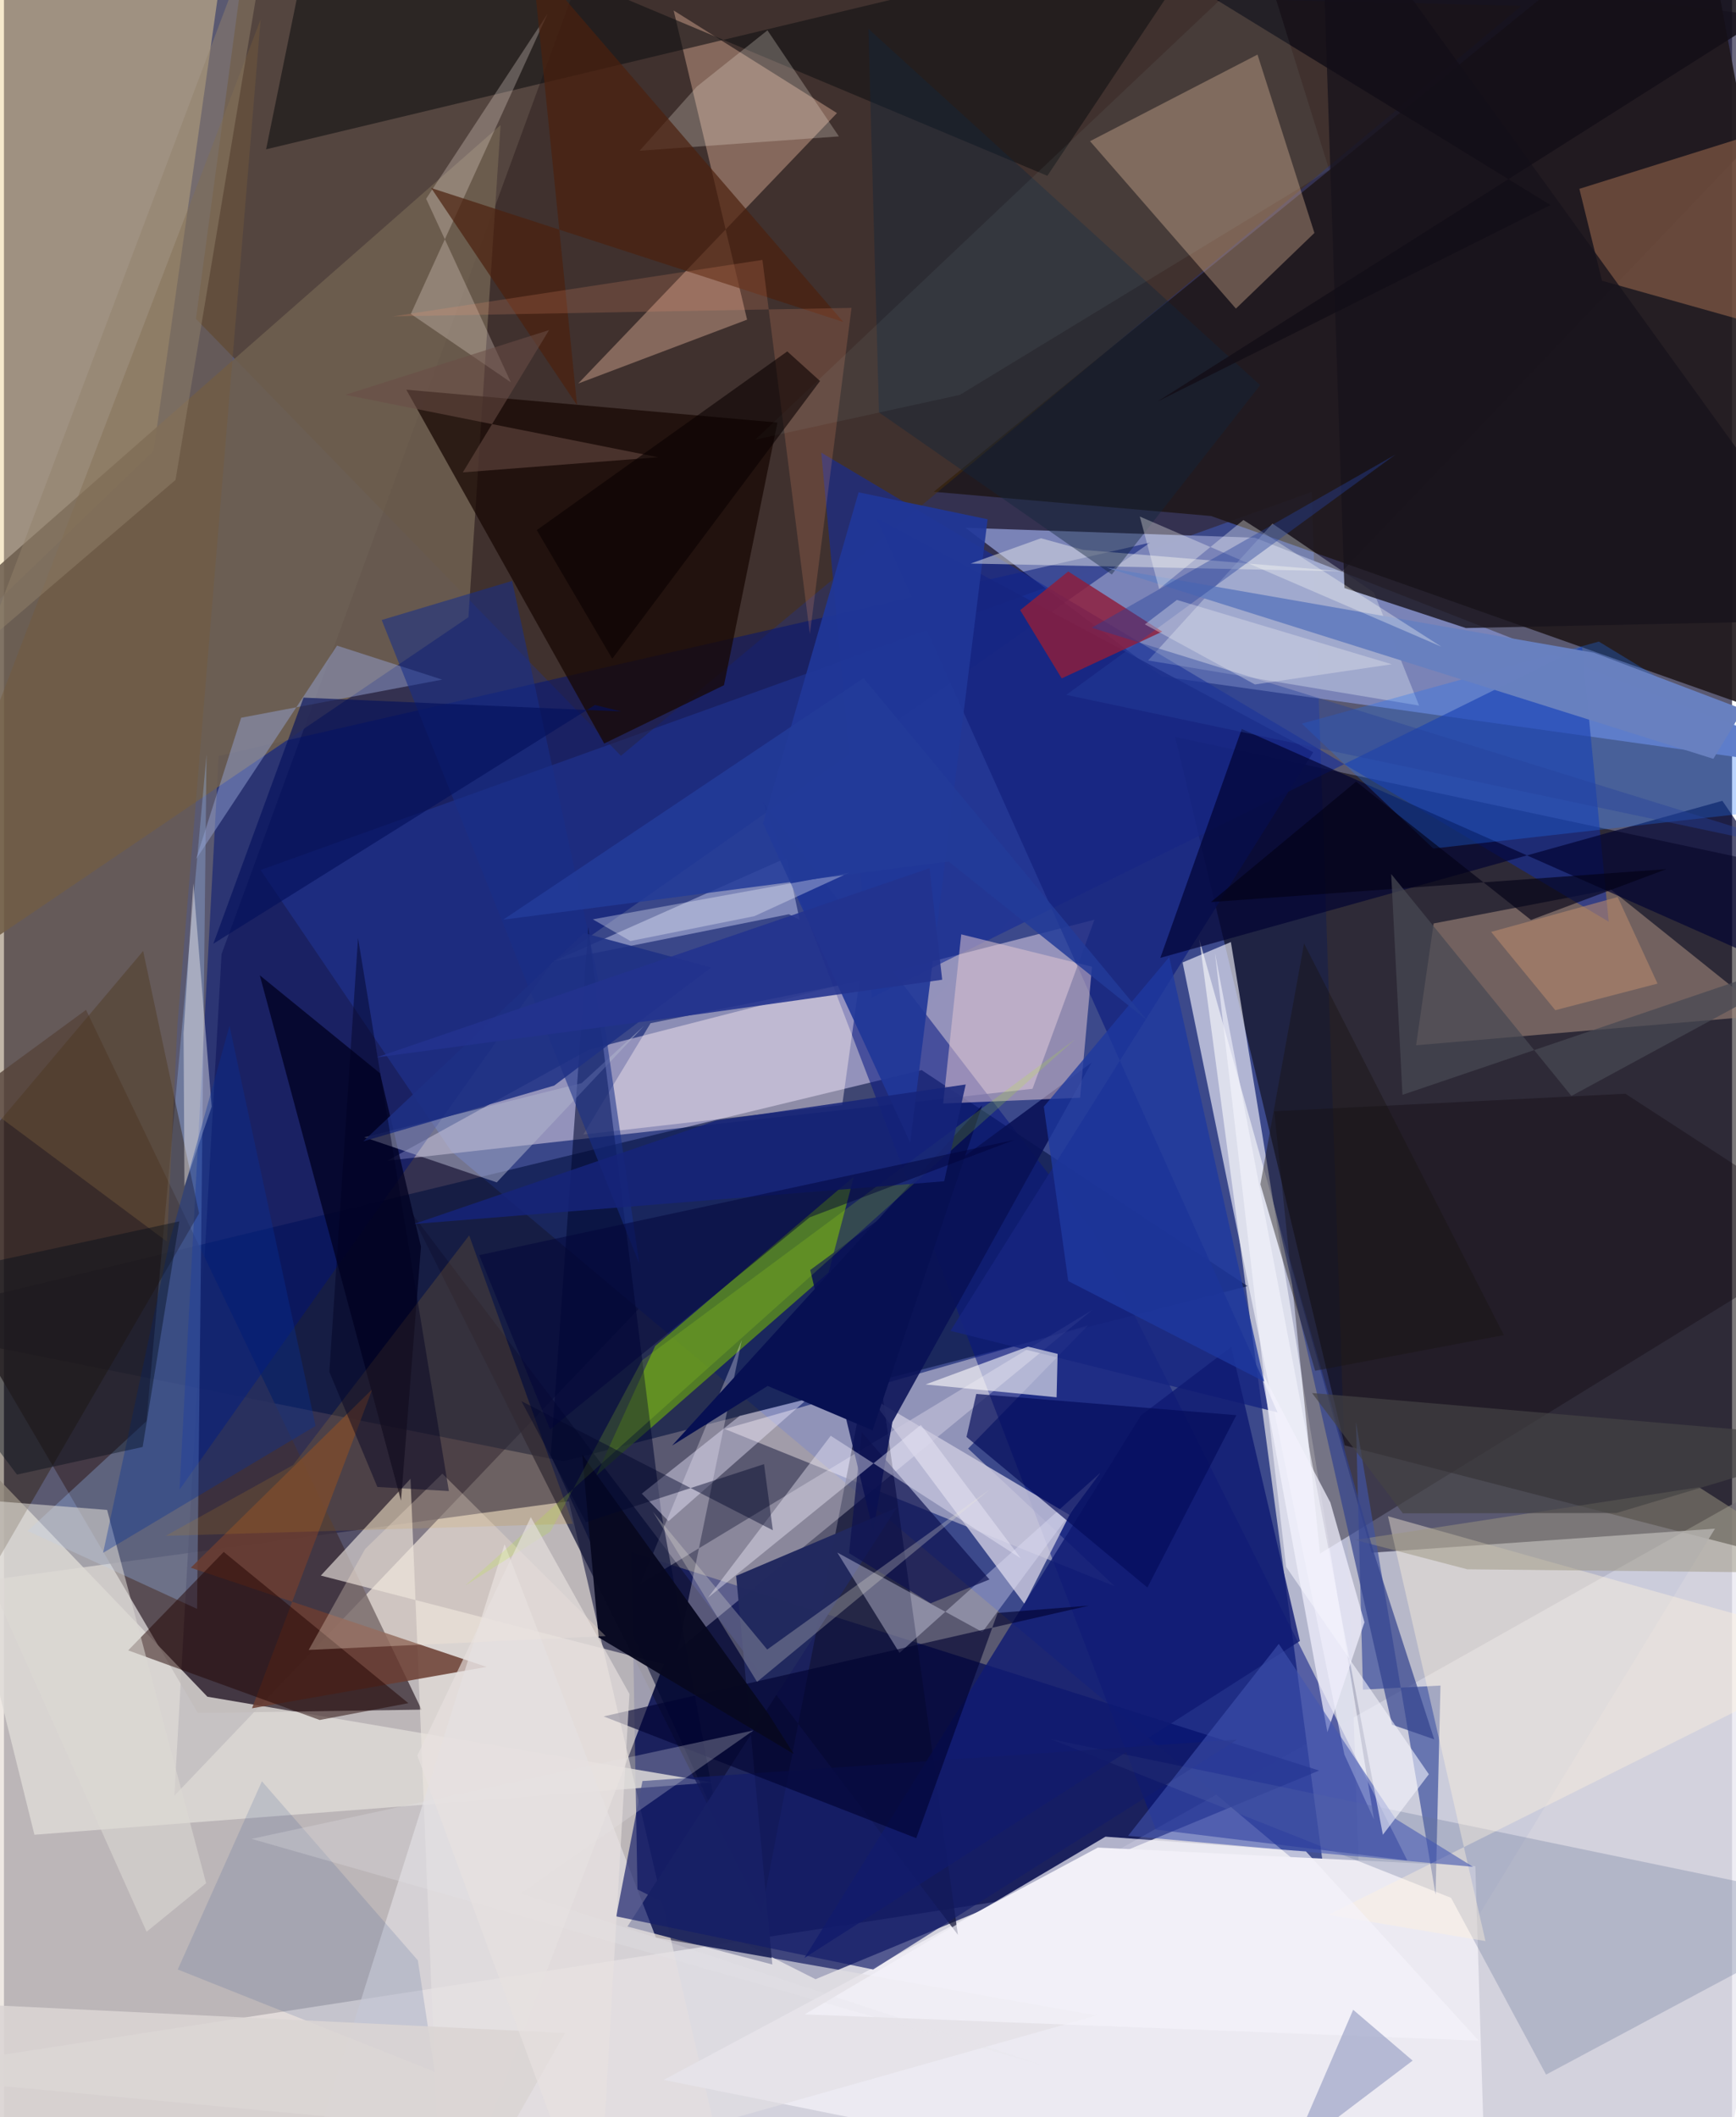 <svg xmlns="http://www.w3.org/2000/svg" width="228" height="278" viewBox="0 0 836 1024"><path fill="#5a5971" d="M0 0h836v1024H0z"/><path fill="#eae9f1" fill-opacity=".835" d="M-62 1003.276l562.023-86.564L898 692.74 825.717 1086z"/><path fill="#e7ded7" fill-opacity=".698" d="M3.974 1060.3l346.505-2.717-77.201-331.471L-62 771.71z"/><path fill="#211e40" fill-opacity=".671" d="M296.763-62L898 13.596 82.437 868.525l22.826-407.06z"/><path fill="#3b488c" fill-opacity=".941" d="M632.631 237.95L124.128 420.795l92.432 136.224 439.673 369.638z"/><path fill="#070002" fill-opacity=".525" d="M898 763.227l-249.376-64.144-82.034-342.65 318.716 68.022z"/><path fill="#c9cada" fill-opacity=".839" d="M578.295 454.348l83.341 296.646 166.107-11.635-173.427 283.754z"/><path fill="#20181c" fill-opacity=".914" d="M449.8 237.859L818.77-62 898 360.648 583.966 249.583z"/><path fill="#000955" fill-opacity=".702" d="M636.242 856.354L392.624 957.265l-86.152-43.431-2.864-163.084z"/><path fill="#c8bfd8" fill-opacity=".624" d="M283.048 507.636l244.497-62.81-29.96 81.781-312.094 34.771z"/><path fill="#000e3c" fill-opacity=".573" d="M-62 640.103l332.687 66.65 330.928-84.685-157.653-104.494z"/><path fill="#7b84b8" fill-opacity=".996" d="M465.148 255.296l95.156 71.906L898 374.566 605.078 260.07z"/><path fill="#ecd192" fill-opacity=".471" d="M112.001-62l-39.61 280.133L-56.956 342.53-62-25.797z"/><path fill="#4e320a" fill-opacity=".478" d="M115.288-12.165L92.879 154.22l205.59 211.342L734.134 2.82z"/><path fill="#3f3139" fill-opacity=".788" d="M202.022 826.893l-108.238 1.625L-62 563.056l101.7-74.623z"/><path fill="#fff4f4" fill-opacity=".431" d="M348.684 691.152l175.774-50.111-58.026 59.587 70.936 66.59z"/><path fill="#dedad7" fill-opacity=".824" d="M14.75 887.403l327.813-25.306-244.13-41.45-135.231-140.92z"/><path fill="#061681" fill-opacity=".537" d="M678.881 899.827L526.604 595.52l-159.52-207.738 190.164 497.112z"/><path fill="#998176" fill-opacity=".635" d="M853.222 491.013l-170.077 14.55 8.498-58.916 85.685-16.458z"/><path fill="#fbcdaa" fill-opacity=".322" d="M595.986 149.259l37.978-36.592-27.536-86.265-81.012 41.881z"/><path fill="#eceaf2" d="M711.814 902.597l-182.616-8.987-210.074 112.372L717.502 1086z"/><path fill="#111437" fill-opacity=".722" d="M366.445 924.812L196.132 585.275 461.49 935.799l-40.51-290z"/><path fill="#5f9319" fill-opacity=".769" d="M286.386 713.889l112.561-98.449 12.185-46.312-96.103 81.894z"/><path fill="#001376" fill-opacity=".506" d="M84.94 720.486l18.939-354.846 450.577-103.2-289.54 203.536z"/><path fill="#f0bda5" fill-opacity=".392" d="M359.499 154.608L323.983 5.072l79.008 49.627-125.176 130.799z"/><path fill="#f7f7ff" fill-opacity=".624" d="M662.777 879.982l-69.223-424.345-23.358 9.876 78.267 383.118z"/><path fill="#6e5f4f" fill-opacity=".875" d="M-25.574 468.154l250.271-169.617L240.26 60.489-62 325.977z"/><path fill="#ece5e0" fill-opacity=".631" d="M153.293 762.051l43.387-46.798L211.902 1086l107.294-281.092z"/><path fill="#170804" fill-opacity=".741" d="M374.2 204.373L194.646 188.48l95.74 171.135 57.937-28.203z"/><path fill="#162c99" fill-opacity=".624" d="M395.392 218.923l380.963 226.895-12.938-133.056L419.883 482.47z"/><path fill="#9ec5fe" fill-opacity=".302" d="M68.935 687.375l-57.457 53.097L93.42 778.17 98 364.902z"/><path fill="#fbf6ff" fill-opacity=".294" d="M307.909 765.983l218.676-132.444-200.5 164.5 30.847-149.868z"/><path fill="#110a12" fill-opacity=".38" d="M784.398 529.002l-169.853 8.481 22.115 213.972 251.611-154.964z"/><path fill="#cbc8de" fill-opacity=".824" d="M518.352 727.138l-24.682 48.606-74.88-100.232 96.815 57.28z"/><path fill="#40529f" fill-opacity=".718" d="M657.456 817.222l-3.401-129.568 38.52 228.67 2.367-101.074z"/><path fill="#cc8761" fill-opacity=".4" d="M854.996 62.223l-92.86 29.113 10.956 44.452 121.3 34.098z"/><path fill="#fff0f2" fill-opacity=".412" d="M405.535 534.44l-125.264 14.314 32.545-53.87 101.031-20.322z"/><path fill="#121315" fill-opacity=".612" d="M586.708-37.826L126.811 72.22 154.21-62 504.768 85.034z"/><path fill="#162580" fill-opacity=".827" d="M633.39 363.842L457.9 643.7l158.269 39.444-194.11-432.6z"/><path fill="#8e1e3c" fill-opacity=".824" d="M514.868 276.408l45.48 29.086-48.643 22.622-20.09-33.011z"/><path fill="#091155" fill-opacity=".871" d="M420.476 740.297l9.326-52.484 96.344-173.856-136.114 100.308z"/><path fill="#b8bde2" fill-opacity=".545" d="M265.894 464.948l113.83-22.767 5.198 2.745-6.356-30.01z"/><path fill="#e0c6d2" fill-opacity=".525" d="M520.597 530.936l-66.225 2.788 8.736-81.812 63.261 15.652z"/><path fill="#6b769b" fill-opacity=".306" d="M700.068 917.916l45.965 85.504L898 922.248 506.213 841.09z"/><path fill="#000231" fill-opacity=".678" d="M559.426 463.282l39.394-110.688L898 485.147l-66.684-97.832z"/><path fill="#000830" fill-opacity=".561" d="M318.074 732.154l-35.401-283.701-18.146 255.413 81.022 177.633z"/><path fill="#0f1a73" fill-opacity=".812" d="M593.709 651.46l-43.674 33.137-162.812 262.425 239.707-153.31z"/><path fill="#2b1a04" fill-opacity=".42" d="M94.397 586.875L67.325 459.981-62 613.259l7.408 230.238z"/><path fill="#f2fdfc" fill-opacity=".318" d="M613.666 253.261l49.076 33.312 21.846 54.677-131.08-21.8z"/><path fill="#6b3d32" fill-opacity=".851" d="M233.498 806.22L90.385 758.254l87.806-86.356-58.182 154.339z"/><path fill="#fdfbfc" fill-opacity=".6" d="M445.841 669.612l63.393 6.219.494-21.006-14.301-3.5z"/><path fill="#22295f" fill-opacity=".984" d="M431.857 729.268l-77.642 32.926 17.505 187.957-70.09-18.35z"/><path fill="#2071f7" fill-opacity=".302" d="M898 387.128l-206.528 23.273-63.594-60.409 143.675-39.683z"/><path fill="#210400" fill-opacity=".494" d="M60.098 798.23l92.64 33.664 42.91-8.128-89.331-73.155z"/><path fill="#18131c" fill-opacity=".804" d="M707.232 303.763l-58.749-19.359L636.838-62 898 299.716z"/><path fill="#010121" fill-opacity=".753" d="M192.078 725.783L123.772 471.72l58.158 47.372 19.811 83.894z"/><path fill="#e5e4fa" fill-opacity=".365" d="M530.452 712.296l-57.132 77.067-70.165-38.446 30.067 48.527z"/><path fill="#e2dfe4" fill-opacity=".659" d="M135.32 1086l106.876-339.093 73.197 190.211 213.27 37.667z"/><path fill="#fef4dd" fill-opacity=".404" d="M898 797.632l-257.27 128.48 75.985 12.724-47.161-205.483z"/><path fill="#131c69" fill-opacity=".663" d="M420.488 952.585l176.178-111.23-287.776 20.071-12.692 65.457z"/><path fill="#040c59" fill-opacity=".663" d="M465.652 695.005l87.516 72.83 43.031-83.36-125.822-10.277z"/><path fill="#735c3c" fill-opacity=".443" d="M124.171 9.395l-40.237 486.03-5.053 105.08L-62 495.66z"/><path fill="#ede9ff" fill-opacity=".431" d="M388.639 676.668l-32.7 8.133-47.371 37.635 12.947 13.288z"/><path fill="#94a2d3" fill-opacity=".49" d="M212.004 328.71l-50.862-16.442-68.211 103.308 21.811-68.426z"/><path fill="#fdebe7" fill-opacity=".263" d="M245.224 184.917l-40.982-88.778 58.755-89.454-66.16 145.148z"/><path fill="#010330" fill-opacity=".627" d="M290.114 830.172l151.23 58.88 39.364-108.948 44.131-3.509z"/><path fill="#f8f1e2" fill-opacity=".247" d="M369.367 14.666l-34.139 27.188-27.714 31.058 96.405-6.935z"/><path fill="#b2b6cd" fill-opacity=".514" d="M238.4 571.877l71.25-75.713-30.19 27.72-105.153 26.173z"/><path fill="#4b200e" fill-opacity=".694" d="M406.047 155.727l-199.37-64.793 70.563 105.01-21.704-214.832z"/><path fill="#f0effc" fill-opacity=".733" d="M608.1 662.787l32.138 174.994 17.93-53.16-16.478-57.903z"/><path fill="#bb8722" fill-opacity=".188" d="M78.26 742.818l196.937-5.815-50.131-139.486-85.222 111.105z"/><path fill="#9c9781" fill-opacity=".494" d="M707.917 759.014l-54.258-14.198 166.375-25.485 64.816 41.533z"/><path fill="#1e399f" fill-opacity=".784" d="M503.054 535.256l60.657-72.328 45.967 205.304-94.803-48.617z"/><path fill="#203798" fill-opacity=".914" d="M413.454 238.115l-46.233 160.111 71.197 154.456 37.444-301.533z"/><path fill="#182e89" fill-opacity=".565" d="M307.368 611.264l-20.376-140.05-41.15-190.254-63.11 18.92z"/><path fill="#080920" fill-opacity=".965" d="M369.48 828.42l12.623 19.927-94.402-56.381-7.918-88.366z"/><path fill="#dcd8d3" fill-opacity=".573" d="M97.8 910.85l-28.787 23.453-93.918-209.884 74.81 5.876z"/><path fill="#0c1150" fill-opacity=".682" d="M414.959 692.72l61.796 71.208-28.462 11.527-39.461-24.25z"/><path fill="#f0edfd" fill-opacity=".412" d="M443.563 689.175L340.48 772.85l59.48-78.42 91.932 59.252z"/><path fill="#4155b2" fill-opacity=".569" d="M616.72 795.092l-72.884 92.835 166.868 14.989-37.465-23.199z"/><path fill="#f5f3fa" fill-opacity=".69" d="M387.364 974.286l145.528-85.95 96.981 7.136 83.513 91.509z"/><path fill="#919ac1" fill-opacity=".612" d="M625.476 1039.095L603.543 1086l49.165-113.941 28.77 24.583z"/><path fill="#fff0da" fill-opacity=".278" d="M212.085 712.775l-37.375 36.43-27.291 48.808 143.684-6.694z"/><path fill="#ece8dc" fill-opacity=".267" d="M369.246 797.82l108.164-77.796-113.09 93.423-50.348-82.243z"/><path fill="#faf5f2" fill-opacity=".404" d="M86.89 499.634l.434 74.169 13.176-38.548-8.884-108.008z"/><path fill="#063097" fill-opacity=".357" d="M150.759 689.649L47.965 751.042l32.193-150.735 28.95-104.147z"/><path fill="#e2e3e7" fill-opacity=".51" d="M501.69 260.336l-34.016 12.23 180.071 3.782-125.577-10.38z"/><path fill="#12263a" fill-opacity=".416" d="M607.722 186.28l-71.768 91.567-112.648-78.383-5.105-185.515z"/><path fill="#284c89" fill-opacity=".153" d="M208.405 1002.083l-8.17-53.922-75.443-86.616-40.719 91.03z"/><path fill="#32428d" fill-opacity=".702" d="M662.82 751.303l-48.89-170.9 57.575 253.758 20.42 7.109z"/><path fill="#6880bf" fill-opacity=".992" d="M769.143 315.683l72.282 27.435-14.477 23.906-293.495-92.48z"/><path fill="#f99672" fill-opacity=".188" d="M410.024 148.922L389.876 306.69l-22.949-180.982-178.897 27.316z"/><path fill="#130f18" fill-opacity=".863" d="M558.029 194.21L898-21.166 485.802-62 748.15 99.157z"/><path fill="#040c19" fill-opacity=".416" d="M67.096 699.849L6.29 713.206-62 622.484l146.83-31.746z"/><path fill="#b5886c" fill-opacity=".604" d="M780.662 433.859l-61.2 16.873 31.033 37.86 49.452-12.854z"/><path fill="#04115c" fill-opacity=".635" d="M298.635 344.099l-153.707-6.677-43.637 119.036 184.6-115.48z"/><path fill="#071052" d="M323.204 699.183l46.268-28.855 50.74 21.484 53.04-157.226z"/><path fill="#444344" fill-opacity=".678" d="M780.12 731.776l-103.365.184-43.95-58.201L898 696.462z"/><path fill="#faf9ff" fill-opacity=".322" d="M284.88 444.653l123.884-22.527-45.741 20.997-59.968 12.027z"/><path fill="#b1f215" fill-opacity=".169" d="M264.34 740.8l-41.091 25.998 295.008-264.182L308.64 657.998z"/><path fill="#6a4e46" fill-opacity=".549" d="M221.984 228.474l41.726-68.825-98.572 31.304 151.262 30.19z"/><path fill="#191312" fill-opacity=".42" d="M607.833 572.8l26.478 90.197 91.306-17.26-96.662-189.389z"/><path fill="#16247a" fill-opacity=".847" d="M344.33 542.067l120.937-17.543-10.406 46.806-256.477 20.664z"/><path fill="#1e3084" fill-opacity=".863" d="M266.186 525.053l-92.35 26.957L280.58 451.277l61.554 16.68z"/><path fill="#f5f5fd" fill-opacity=".592" d="M689.324 858.143l-22.241 29.274-81.234-426.534 34.424 296.958z"/><path fill="#dad5d4" fill-opacity=".878" d="M-17.153 1071.129L-62 967.122l333.407 16.175L212.98 1086z"/><path fill="#c0f3fc" fill-opacity=".059" d="M363.524 212.611l98.887-21.603L641.136 82.213l-31.87-102.104z"/><path fill="#e5e5e9" fill-opacity=".263" d="M362.568 836.94l-242.796 52.458L502.25 998.796l-252.076-83.045z"/><path fill="#233b99" fill-opacity=".851" d="M415.857 327.957L553.07 493.569l-96.08-76.919-215.502 28.18z"/><path fill="#fefffa" fill-opacity=".322" d="M599.617 251.508l95.835 61.307-145.955-62.98 9.347 35.015z"/><path fill="#0a0000" fill-opacity=".584" d="M294.275 318.604l100.523-134.317-15.858-14.324-121.183 86.427z"/><path fill="#020016" fill-opacity=".624" d="M804.186 420.378L738.73 444.95l-84.58-66.924-70.249 58.264z"/><path fill="#00052a" fill-opacity=".439" d="M281.51 736.24l86.201-28.097 4.253 31.984-121.628-62.44z"/><path fill="#91816a" fill-opacity=".49" d="M-30.245 368.092L132.07-62 82.995 232.15-53.013 348.479z"/><path fill="#474953" fill-opacity=".718" d="M676.55 529.538l-5.445-106.8 87.193 107.345L898 454.333z"/><path fill="#000338" fill-opacity=".482" d="M229.932 607.063l34.263 84.31L389.757 588.8l99.102-37.482z"/><path fill="#000020" fill-opacity=".439" d="M180.652 719.196l34.586 1.981L171.293 453.7l-13.882 209.835z"/><path fill="#e7e1df" fill-opacity=".639" d="M199.98 849.096L287.186 1086l15.411-266.716-47.72-85.503z"/><path fill="#23338e" fill-opacity=".878" d="M337.28 490.368l116.611-16.51-6.141-53.923-267.477 91.49z"/><path fill="#25409c" fill-opacity=".408" d="M673.148 219.872L526.225 303.62l356.416 110.424-368.74-77.956z"/><path fill="#e6e8f0" fill-opacity=".369" d="M671.388 321.272l-66.202 9.776-53.253-29.062 15.508-11.822z"/></svg>